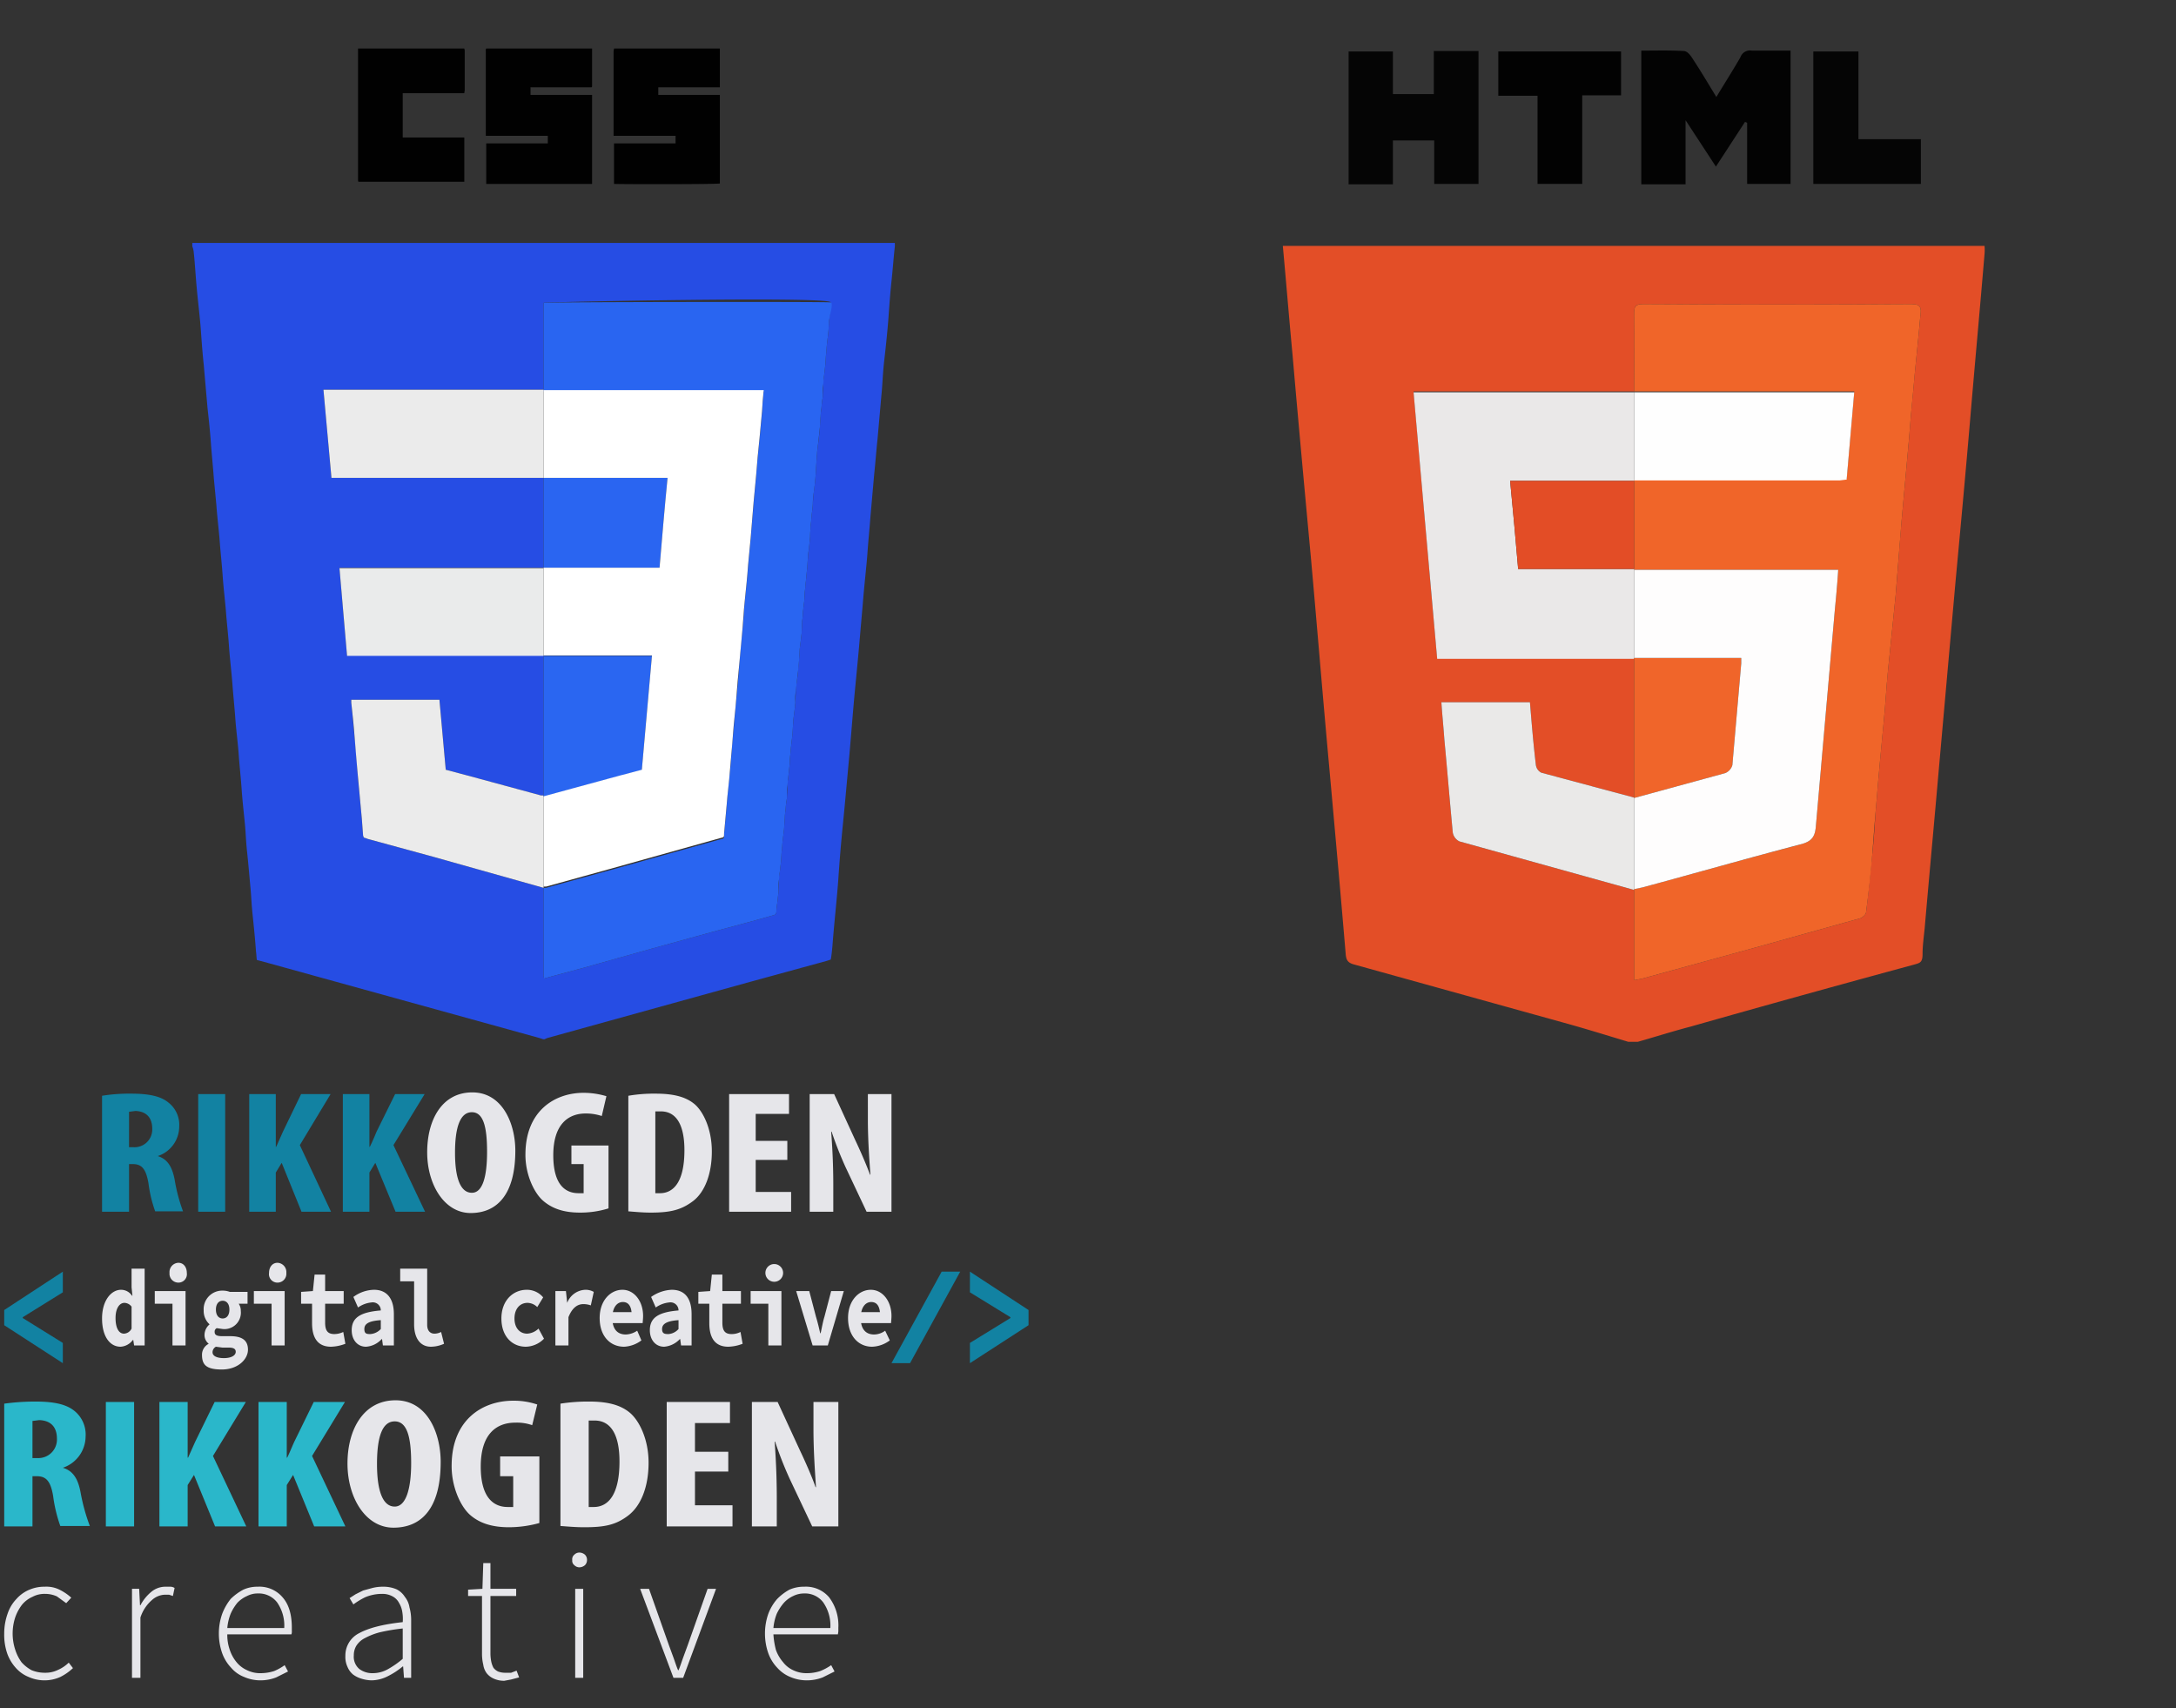 <svg width="516" height="405" xmlns="http://www.w3.org/2000/svg" xmlns:xlink="http://www.w3.org/1999/xlink"><rect width="100%" height="100%" fill="#333333" stroke="none"/><svg width="258" height="258" viewBox="-1 -1 258 258" id="css3" xmlns="http://www.w3.org/2000/svg"><path d="M44.6 57.4v-.8h166.6v.8c-.3 2.7-.5 5.5-.8 8.3s-.5 5.6-.7 8.4-.6 6.8-1 10.2-.4 5.6-.7 8.5l-.9 10.2c-.3 2.8-.5 5.6-.8 8.4l-.9 10.2c-.2 2.8-.5 5.6-.7 8.5s-.8 8-1.1 12l-.9 10.3c-.4 4.6-.9 9.3-1.3 13.9s-.7 8.6-1.1 12.9-.9 10-1.4 15-.8 8.7-1.1 13.1-1 10.6-1.4 15.9c-.1 1.1-.2 2.2-.4 3.3l-.9.3-17.9 4.9-48.4 13.4-.7.3h-.3l-.9-.3-64.4-17.8-2.6-.7c-.1-.7-.1-1.4-.2-2-.2-2.9-.5-5.8-.8-8.7s-.3-4.2-.5-6.3-.5-5.7-.8-8.5-.3-4.2-.5-6.4-.6-5.6-.8-8.5-.5-5.5-.7-8.3-.6-5.7-.8-8.5-.5-5.6-.7-8.3-.6-5.9-.8-8.8-.5-5.4-.7-8-.6-5.8-.8-8.7-.5-5.5-.7-8.2-.6-5.8-.8-8.7l-.6-6.3c-.2-2.8-.5-5.6-.7-8.4s-.5-5.6-.8-8.3l-.9-10.3c-.3-2.8-.5-5.6-.7-8.4s-.7-6.8-1-10.2-.4-5.6-.7-8.3a4.5 4.5 0 0 0-.3-1.1zm83.3 76.2H79.5l1.8 20.8h46.6v33.2h-.6l-17.7-4.8-4.9-1.3-1.5-16.6H82.3v.7c.3 2.8.5 5.6.8 8.3s.5 5.6.7 8.4.7 7.2 1 10.8l.3 4c.1.4.2.6.6.6l.5.2 15.4 4.2 26.3 7.4v20.8c0 .2.1.4.1.7l1.8-.5 7.8-2.1 7.8-2.2 8.2-2.3 8.7-2.4 7.3-2 7.8-2.1 5-1.4a.8.8 0 0 0 .7-.8 13.6 13.6 0 0 1 .2-2l.3-2.7c0-.9.1-1.9.1-2.8s.1-1.3.2-1.9l.3-2.5c.1-.9.1-1.9.2-2.8s.1-1.4.2-2.2l.3-2.5c.1-.9.1-1.9.2-2.8a18 18 0 0 1 .2-2.2 21.3 21.3 0 0 1 .3-2.5c0-.9.1-1.8.1-2.8s.1-1.3.2-2l.3-2.8c.1-.9.1-1.8.2-2.7s.1-1.4.2-2.1l.3-2.7c.1-.9.1-1.9.2-2.8a13.6 13.6 0 0 1 .2-2l.3-2.7c0-.9.1-1.9.1-2.8s.4-3 .5-4.4.3-3.2.4-4.8a14.9 14.9 0 0 1 .2-2.1l.3-2.5c0-.9.1-1.9.1-2.8a16.4 16.4 0 0 0 .2-2.2l.3-2.5c.1-.9.1-1.9.2-2.8s.1-1.3.2-2l.3-3.1c.1-.8.1-1.7.2-2.5a11.1 11.1 0 0 1 .2-1.9l.3-3c0-.9.1-1.7.1-2.6a13.7 13.7 0 0 0 .2-1.9l.3-2.7c.1-1 .1-1.9.2-2.8s.4-3 .5-4.5l.3-4.8c.1-.6.1-1.3.2-2s.4-3 .5-4.5.1-1.8.2-2.8a13.6 13.6 0 0 1 .2-2 23 23 0 0 1 .3-2.6c0-.9.1-1.8.1-2.7s.1-1.5.2-2.2l.3-2.6c.1-.9.1-1.8.2-2.7s.1-1.5.2-2.3l.3-2.6c.1-.9.1-1.8.2-2.8s.3-3 .4-4.5-67.3-.1-68.1.1v20.6H75.7l1.9 20.9h50.3z" fill="#264de4"/><path d="M139.4 10.5v8.9c0 .1 0 .1-.1.3h-14.5v1.8h14.6v21.1h-25.1V33h14.6v-1.8h-14.7V11a.7.7 0 0 1 .1-.5zm30.3 0v9.2h-14.6v1.8h14.6v21c-.6.2-22.9.2-25.1.1V33h14.6v-1.8h-14.7v-20c0-.2.1-.5.1-.7zm-60.6 0a4.3 4.3 0 0 1 .1.5v9.4c0 .2-.1.4-.1.7H94.5v10.5h14.6v10.5H84a.9.9 0 0 1-.1-.5V10.5z" fill="#010101"/><path d="M127.9 91.4V70.8c.8-.2 67.4-.3 68.1-.1s-.3 3-.4 4.5-.1 1.9-.2 2.8l-.3 2.6c-.1.8-.1 1.5-.2 2.3s-.1 1.8-.2 2.7l-.3 2.6c-.1.7-.1 1.5-.2 2.2s-.1 1.8-.1 2.7a23 23 0 0 0-.3 2.6 13.6 13.6 0 0 0-.2 2c-.1 1-.1 1.9-.2 2.8s-.3 3-.5 4.5-.1 1.4-.2 2l-.3 4.8c-.1 1.5-.3 3-.5 4.5s-.1 1.8-.2 2.8l-.3 2.7a13.7 13.7 0 0 1-.2 1.9c0 .9-.1 1.7-.1 2.6l-.3 3a11.1 11.1 0 0 0-.2 1.9c-.1.8-.1 1.7-.2 2.5l-.3 3.1c-.1.7-.1 1.4-.2 2s-.1 1.9-.2 2.8l-.3 2.5a16.4 16.4 0 0 1-.2 2.2c0 .9-.1 1.9-.1 2.8l-.3 2.5a14.9 14.9 0 0 0-.2 2.1c-.1 1.6-.2 3.2-.4 4.8s-.3 2.9-.5 4.4-.1 1.9-.1 2.8l-.3 2.7a13.6 13.6 0 0 0-.2 2c-.1.9-.1 1.9-.2 2.8l-.3 2.7c-.1.7-.1 1.4-.2 2.1s-.1 1.8-.2 2.7l-.3 2.8c-.1.7-.1 1.4-.2 2s-.1 1.9-.1 2.8a21.3 21.3 0 0 0-.3 2.5 18 18 0 0 0-.2 2.2c-.1.9-.1 1.9-.2 2.8l-.3 2.5c-.1.8-.1 1.5-.2 2.2s-.1 1.9-.2 2.8l-.3 2.5c-.1.6-.1 1.3-.2 1.9s-.1 1.9-.1 2.8l-.3 2.7a13.6 13.6 0 0 0-.2 2 .8.8 0 0 1-.7.8l-5 1.4-7.8 2.1-7.3 2-8.7 2.4-8.2 2.3-7.8 2.2-7.8 2.1-1.8.5c0-.3-.1-.5-.1-.7v-20.8h.6l15.2-4.2 26.1-7.3c.9-.2.9-.2.9-1.1l.6-6.6c.2-2.8.5-5.6.8-8.4s.4-5.5.7-8.3.5-5.9.8-8.8.5-5.3.7-8 .5-5.9.8-8.8.3-4.2.5-6.2.6-5.7.8-8.6l.6-6.3c.2-2.8.5-5.7.7-8.5l.6-6.4c.2-2.9.5-5.8.8-8.7l.6-6.5c.1-1.7.2-3.3.4-5h-52.2z" fill="#2965f1"/><path d="M127.9 209.5l-26.3-7.4-15.4-4.2-.5-.2c-.4 0-.5-.2-.6-.6l-.3-4c-.3-3.6-.7-7.2-1-10.8s-.5-5.6-.7-8.4-.5-5.5-.8-8.3v-.7h20.9l1.5 16.6 4.9 1.3 17.7 4.8h.6v21.6zm0-97.2H77.6l-1.9-20.9h52.2v20.7z" fill="#ebebeb"/><path d="M127.9 154.5H81.3l-1.8-20.8h48.4v20.8z" fill="#eaebeb"/><path d="M127.9 187.7v-33.2h25.7l-2.4 27.1-5.3 1.4-18 4.9z" fill="#2a66f1"/><path d="M127.9 133.6v-21.3h29.4c-.7 7.1-1.3 14.2-1.9 21.3h-27.5z" fill="#2a65f1"/><path d="M127.9 133.6h27.5c.6-7.1 1.2-14.2 1.9-21.3h-29.4V91.5h52.2c-.2 1.7-.3 3.3-.4 5l-.6 6.5c-.3 2.9-.6 5.8-.8 8.7l-.6 6.4c-.2 2.8-.5 5.7-.7 8.5l-.6 6.3c-.2 2.9-.5 5.7-.8 8.6s-.3 4.1-.5 6.2-.5 5.8-.8 8.8-.5 5.3-.7 8-.6 5.9-.8 8.8-.5 5.5-.7 8.3-.6 5.6-.8 8.4l-.6 6.6c0 .9 0 .9-.9 1.1l-26.1 7.3-15.2 4.2h-.6v-21.4l18-4.9 5.3-1.4 2.4-27.1h-25.7z" fill="#fff"/></svg><svg width="258" height="258" viewBox="-1 -1 258 258" id="html5" x="258" xmlns="http://www.w3.org/2000/svg"><defs><style>.bc{fill:#050505}</style></defs><path d="M127.1 246c-5-1.5-10.1-3.1-15.2-4.5l-49.7-13.8c-1.6-.4-2-1.1-2.1-2.6-1.4-16.6-2.9-33.2-4.4-49.8-1.3-14.5-2.5-29.1-3.8-43.6-1.5-16.2-3-32.4-4.4-48.6-.8-8.5-1.5-17.1-2.3-25.8h166.4a12.1 12.1 0 0 1 0 1.9c-1.1 13.1-2.3 26.1-3.4 39.1s-2.3 25.9-3.5 38.8l-3.9 43.8c-1.1 12.7-2.3 25.5-3.4 38.2-.2 2-.5 4.1-.5 6.1s-.6 2.1-2 2.5q-26.6 7.2-53 14.7c-4.2 1.1-8.3 2.4-12.5 3.6zm1.4-57.9l-22-5.9a2.4 2.4 0 0 1-1.3-1.9c-.6-5-1-9.9-1.4-14.8h-21c.2 3.1.5 5.9.7 8.8.7 7.4 1.3 14.8 2 22.1a2.9 2.9 0 0 0 1.6 2.1l41.4 11.5v21.4l2-.4 26.6-7.3 25.1-7c.5-.2 1.3-.9 1.3-1.4.6-4.6 1-9.3 1.5-14s.6-8.3 1-12.5c.5-6.3 1.1-12.5 1.7-18.8.4-4 .6-8 1-12l1.8-17.7c.5-5.8.9-11.7 1.4-17.5l1.8-19.9c.3-3.8.6-7.6 1-11.4.5-6 1.2-11.9 1.7-17.9.2-1.5.1-2.5-2-2.5q-32 .2-63.8 0c-1.9 0-2.1.7-2.1 2.3.1 6.1 0 12.2 0 18.4H76.2c1.9 21.2 3.7 42.1 5.6 63.2h46.7z" fill="#e34e27"/><path d="M140.7 42.7h-10.5V11c3.5 0 6.8-.1 10.1.1.7 0 1.4.8 1.8 1.4 2 3 3.9 6.2 5.9 9.5 2-3.3 3.9-6.3 5.7-9.4a2.4 2.4 0 0 1 2.7-1.6h9.2v31.6h-10.3V28.1l-.5-.2-6.9 10.6-7.2-11z" fill="#030303"/><path class="bc" d="M71.3 11.2v10.1H81V11.1h10.6v31.5H81.1V32.3h-9.8v10.4H60.8V11.2z"/><path d="M125.4 21.6h-9.2v21h-10.6V21.7h-9.3V11.2h29.1z" fill="#020202"/><path class="bc" d="M171 42.6V11.2h10.7V32h14.8v10.6z"/><path d="M128.5 91.8c0-6.2.1-12.3 0-18.4 0-1.6.2-2.3 2.1-2.3q31.8.2 63.8 0c2.1 0 2.2 1 2 2.5-.5 6-1.2 11.9-1.7 17.9-.4 3.8-.7 7.6-1 11.4l-1.8 19.9c-.5 5.8-.9 11.7-1.4 17.5l-1.8 17.7c-.4 4-.6 8-1 12-.6 6.3-1.2 12.5-1.7 18.8-.4 4.2-.7 8.3-1 12.5s-.9 9.4-1.5 14c0 .5-.8 1.2-1.3 1.4l-25.1 7-26.6 7.3-2 .4v-21.6l2-.4c12.6-3.4 25.2-7 37.8-10.3 2.4-.7 3.1-1.8 3.3-4.2l4.5-51.3c.3-3.1.6-6.3.8-9.5h-48.4v-21.4h48.8l1.6-.2c.6-6.9 1.2-13.7 1.8-20.7h-52.2z" fill="#f06529"/><path d="M128.5 155.2H81.8c-1.9-21.1-3.7-42-5.6-63.2h52.3v21H99.1c.7 7.1 1.3 14 1.9 20.9h27.5v21.3z" fill="#eae8e8"/><path d="M128.5 210l-41.4-11.5a2.9 2.9 0 0 1-1.6-2.1c-.7-7.3-1.3-14.7-2-22.1-.2-2.9-.5-5.7-.7-8.8h21c.4 4.9.8 9.8 1.4 14.8a2.4 2.4 0 0 0 1.3 1.9l22 5.9V210z" fill="#eae9e8"/><path d="M128.5 188.1V155h25.4v1.3l-2.1 24.1a2.9 2.9 0 0 1-1.7 1.9l-21.6 5.9z" fill="#f0652a"/><path d="M128.5 188.2l21.6-5.9a2.9 2.9 0 0 0 1.7-1.9l2.1-24.1V155h-25.4v-20.9h48.4c-.2 3.2-.5 6.4-.8 9.5l-4.5 51.3c-.2 2.4-.9 3.5-3.3 4.2-12.6 3.3-25.2 6.9-37.8 10.3l-2 .4z" fill="#fefdfd"/><path d="M128.5 112.7V92h52.2c-.6 7-1.2 13.8-1.8 20.7l-1.6.2h-48.8z" fill="#fefefe"/><path d="M128.5 133.9H101c-.6-6.9-1.2-13.8-1.9-20.9h29.4z" fill="#e34d26"/></svg><svg width="199.8" height="79.4" viewBox="-1 -1 199.8 79.4" id="logo" y="325.5" xmlns="http://www.w3.org/2000/svg"><path d="M0 6.3a54.6 54.6 0 0 1 7.3-.5c3.7 0 7 .4 9.2 2.1a7.2 7.2 0 0 1 2.8 6.2 7.9 7.9 0 0 1-5.4 7.4c2.4.7 3.6 2.6 4.2 5.8a45.4 45.4 0 0 0 2.2 8h-7a34.4 34.4 0 0 1-1.7-7.1c-.6-3.6-1.7-4.7-3.9-4.7h-1v11.9H0zm6.7 12.9h1.2a4.4 4.4 0 0 0 4.6-4.6c0-2.5-1.2-4.3-4.2-4.4l-1.6.2zM30.8 5.9v29.5h-6.7V5.9zm6 0h6.7v13.2h.1l1.7-3.8 4.6-9.4h7.4l-7.8 12.8 7.9 16.7H50l-5-12.2-1.5 2.4v9.8h-6.7zm23.5 0H67v13.2h.1c.6-1.2 1.1-2.5 1.7-3.8l4.6-9.4h7.4L73 18.7l7.9 16.7h-7.4l-5-12.2-1.5 2.4v9.8h-6.7z" fill="#2ab7ca"/><path d="M103.5 20.1c0 11.1-4.6 15.6-11.2 15.6s-10.9-7.1-10.9-15.2 3.8-15 11.4-15 10.7 7.9 10.7 14.6zm-15.1.5c0 6.7 1.5 10.1 4.2 10.1s3.9-4.3 3.9-10.3-.9-9.9-3.9-9.9-4.2 3.8-4.2 10.1zm38.5 14a27.1 27.1 0 0 1-7.2 1c-3.9 0-6.9-.9-9.2-2.9s-4.5-6.8-4.4-11.9c.1-10.7 7.3-15.2 14.6-15.2a17.2 17.2 0 0 1 5.7.9l-1.2 4.9a10.9 10.9 0 0 0-4-.6c-4.5 0-8.2 2.7-8.2 10.4s3.3 9.6 6.4 9.6h1.3v-7.3h-3.1v-4.7h9.3zm5-28.3a42.1 42.1 0 0 1 6.8-.5c4.4 0 7.4.8 9.6 2.6s4.5 6.2 4.5 11.9-1.8 10.2-4.8 12.5-5.7 2.8-10.5 2.8c-2.1 0-4.2-.2-5.6-.3zm6.7 24.5h1.2c3.3 0 6.1-2.7 6.1-10.8 0-6.1-1.9-9.7-5.9-9.7h-1.4zm33.1-8.4h-7.9v8h8.9v5h-15.6V5.9h15v5h-8.3v6.8h7.9zm5.6 13V5.9h6.1l5.3 11.5c1.1 2.3 2.8 6.1 3.7 8.7h.1c-.2-3.1-.6-8.3-.6-13.7V5.9h5.9v29.5h-6.2l-5.3-11.2a86.6 86.6 0 0 1-3.5-8.9h-.1c.2 3 .5 7.5.5 13.4v6.7zM0 60.8a14 14 0 0 1 .8-4.7 9.3 9.3 0 0 1 2.1-3.5A8.4 8.4 0 0 1 6 50.4a8.9 8.9 0 0 1 3.6-.7 7 7 0 0 1 3.7.8 12 12 0 0 1 2.6 1.8l-1.2 1.3-2.2-1.6a6.7 6.7 0 0 0-2.8-.6 6 6 0 0 0-3 .7A6.7 6.7 0 0 0 4.2 54a10.6 10.6 0 0 0-1.6 3 12.3 12.3 0 0 0 0 7.6 10.5 10.5 0 0 0 1.5 3 8.8 8.8 0 0 0 2.4 1.9 8.3 8.3 0 0 0 3.2.6 6.7 6.7 0 0 0 3.1-.7 8.5 8.5 0 0 0 2.5-1.7l1 1.3a12.5 12.5 0 0 1-3 2.1 9.1 9.1 0 0 1-3.7.8 9.2 9.2 0 0 1-3.8-.8 8.1 8.1 0 0 1-3-2.1 10.2 10.2 0 0 1-2.1-3.5 13.7 13.7 0 0 1-.7-4.7zm30.3-10.6H32l.2 3.9h.1a10.4 10.4 0 0 1 2.6-3.2 5.2 5.2 0 0 1 3.4-1.2h1.1a1.9 1.9 0 0 1 1 .3l-.4 1.9-.9-.3H38a4.8 4.8 0 0 0-2.9 1.2 9.3 9.3 0 0 0-2.8 4.2v14.3h-2zm20.6 10.6a14 14 0 0 1 .8-4.7 13.3 13.3 0 0 1 2-3.5 12.9 12.9 0 0 1 3-2.2 8 8 0 0 1 3.4-.7 7.2 7.2 0 0 1 5.9 2.5c1.5 1.7 2.2 4.1 2.2 7.2v.8a1.9 1.9 0 0 1-.1.8H52.9a10.6 10.6 0 0 0 .6 3.7 9 9 0 0 0 1.6 2.9 6.7 6.7 0 0 0 2.5 1.9 7 7 0 0 0 3.3.7 10.6 10.6 0 0 0 3.1-.5 12.3 12.3 0 0 0 2.5-1.4l.8 1.5-2.8 1.4a10.3 10.3 0 0 1-3.8.7 9.6 9.6 0 0 1-3.8-.8 7.7 7.7 0 0 1-3.1-2.2 9.8 9.8 0 0 1-2.1-3.4 14 14 0 0 1-.8-4.7zm15.5-1.3a9.6 9.6 0 0 0-1.7-6.1 5.5 5.5 0 0 0-4.6-2.1 5.4 5.4 0 0 0-2.5.6 7.3 7.3 0 0 0-2.3 1.6 11.3 11.3 0 0 0-1.6 2.6 12.1 12.1 0 0 0-.8 3.4zm14.5 6.6a5.9 5.9 0 0 1 3.3-5.4c2.2-1.2 5.6-2.1 10.3-2.6a9.7 9.7 0 0 0-.1-2.4 5.8 5.8 0 0 0-.8-2.2 3.6 3.6 0 0 0-1.5-1.5 4.9 4.9 0 0 0-2.5-.6 10.2 10.2 0 0 0-4 .8 17.2 17.2 0 0 0-2.8 1.7l-.9-1.5 1.4-.9 1.8-.9 2.2-.6a10.1 10.1 0 0 1 2.5-.3 7.9 7.9 0 0 1 3.2.6 4.9 4.9 0 0 1 2 1.8 5.2 5.2 0 0 1 1.1 2.5 11.2 11.2 0 0 1 .4 3.2v13.5h-1.7l-.2-2.7h-.1a17.7 17.7 0 0 1-3.5 2.3 8.7 8.7 0 0 1-3.9 1 8.6 8.6 0 0 1-2.4-.4 6.3 6.3 0 0 1-2-1 4.6 4.6 0 0 1-1.3-1.8 5.5 5.5 0 0 1-.5-2.6zm2-.1a3.8 3.8 0 0 0 1.3 3.2 5.1 5.1 0 0 0 3.2 1 7.3 7.3 0 0 0 3.5-.9 21.5 21.5 0 0 0 3.6-2.5v-7.2a46.4 46.4 0 0 0-5.4.9 15.9 15.9 0 0 0-3.6 1.4 5.1 5.1 0 0 0-2 1.8 4.4 4.4 0 0 0-.6 2.3zm30.4-14.1H110v-1.5l3.4-.2.2-6.1h1.7v6.1h6.1v1.7h-6.1v13.8a11 11 0 0 0 .2 1.8 5.8 5.8 0 0 0 .5 1.4 3.1 3.1 0 0 0 1.1.9 4.8 4.8 0 0 0 1.8.3h1.3l1.3-.5.6 1.6-1.9.5-1.6.3a5.8 5.8 0 0 1-2.5-.5 4.3 4.3 0 0 1-1.7-1.3 4.4 4.4 0 0 1-.8-2 10.9 10.9 0 0 1-.3-2.6zm23.1-6.8a1.7 1.7 0 0 1-1.2-.5 1.3 1.3 0 0 1-.5-1.2 1.4 1.4 0 0 1 .5-1.3 1.7 1.7 0 0 1 1.2-.5 2.1 2.1 0 0 1 1.3.5 1.7 1.7 0 0 1 .5 1.3 1.7 1.7 0 0 1-.5 1.2 2.1 2.1 0 0 1-1.3.5zm-1 5.1h1.9v21.1h-1.9zm15.4 0h2.1l4.7 13.3 1.1 3c.4 1.1.7 2.1 1.1 3h.1c.4-.9.7-1.9 1.1-3l1.1-3 4.7-13.3h2L161 71.3h-2.3zm29.6 10.6a14 14 0 0 1 .8-4.7 11.3 11.3 0 0 1 2.1-3.5 12.3 12.3 0 0 1 2.9-2.2 8.4 8.4 0 0 1 3.5-.7 7.2 7.2 0 0 1 5.9 2.5 11 11 0 0 1 2.2 7.2v.8c0 .3-.1.6-.1.8h-15.3a19.1 19.1 0 0 0 .6 3.7 9.2 9.2 0 0 0 1.7 2.9 6.3 6.3 0 0 0 2.4 1.9 7.2 7.2 0 0 0 3.3.7 10.1 10.1 0 0 0 3.1-.5 13 13 0 0 0 2.6-1.4l.8 1.5-2.8 1.4a10.5 10.5 0 0 1-3.9.7 10 10 0 0 1-3.8-.8 8.4 8.4 0 0 1-3.1-2.2 9.8 9.8 0 0 1-2.1-3.4 14 14 0 0 1-.8-4.7zm15.5-1.3a9.6 9.6 0 0 0-1.7-6.1 5.4 5.4 0 0 0-4.5-2.1 5.8 5.8 0 0 0-2.6.6 6.9 6.9 0 0 0-2.2 1.6 11.7 11.7 0 0 0-1.7 2.6 12.1 12.1 0 0 0-.8 3.4z" fill="#e6e6ea"/></svg><svg width="244.9" height="67.5" viewBox="-1 -1 244.9 67.5" id="roc-logo" y="258" xmlns="http://www.w3.org/2000/svg"><defs><style>.da{fill:#1282a2}</style></defs><path class="da" d="M23.2.8a40.1 40.1 0 0 1 6.9-.5c3.5 0 6.7.4 8.7 2a6.7 6.7 0 0 1 2.7 5.8 7.4 7.4 0 0 1-5.1 7c2.3.7 3.4 2.5 4 5.5a40.5 40.5 0 0 0 2 7.6h-6.6a31.1 31.1 0 0 1-1.6-6.7c-.6-3.4-1.6-4.5-3.7-4.5h-.9v11.3h-6.4zM29.6 13h1.1a4.2 4.2 0 0 0 4.4-4v-.4c0-2.4-1.2-4.1-4-4.2l-1.5.2zM52.4.4v27.9H46V.4zm5.7 0h6.3v12.5h.1l1.6-3.6L70.4.4h7l-7.3 12.1 7.4 15.8h-7l-4.7-11.6-1.4 2.3v9.3h-6.3zm22.2 0h6.3v12.5h.1c.6-1.2 1.1-2.4 1.6-3.6L92.7.4h7l-7.4 12.1 7.5 15.8h-7L88 16.7 86.6 19v9.3h-6.3z"/><path d="M121.2 13.8c0 10.5-4.4 14.8-10.6 14.8s-10.3-6.7-10.3-14.4S103.8 0 111 0s10.2 7.5 10.2 13.8zm-14.3.5c0 6.3 1.4 9.5 4 9.5s3.6-4 3.6-9.7-.8-9.4-3.6-9.4-4 3.6-4 9.6zm36.4 13.2a22.4 22.4 0 0 1-6.8 1c-3.7 0-6.5-.9-8.7-2.8s-4.3-6.4-4.2-11.2C123.7 4.4 130.5.1 137.4.1a19.1 19.1 0 0 1 5.4.8l-1.1 4.7a12.1 12.1 0 0 0-3.8-.6c-4.2 0-7.7 2.6-7.7 9.9s3.1 9 6 9h1.2V17h-2.9v-4.4h8.8zM148 .8a35.6 35.6 0 0 1 6.5-.5c4.1 0 7 .7 9.1 2.4s4.2 5.9 4.2 11.3-1.7 9.7-4.5 11.8-5.4 2.7-10 2.7c-2 0-3.9-.2-5.3-.3zm6.4 23.1h1.1c3.1 0 5.8-2.5 5.8-10.2 0-5.8-1.8-9.2-5.6-9.2h-1.3zm31.3-7.9h-7.5v7.6h8.4v4.7h-14.7V.4h14.2v4.7h-7.9v6.4h7.5zm5.3 12.3V.4h5.8l5 10.9c1 2.1 2.6 5.7 3.5 8.2h.1c-.2-2.9-.6-7.9-.6-13V.4h5.6v27.9h-5.9l-5-10.6a86 86 0 0 1-3.3-8.4h-.1c.2 2.8.5 7.1.5 12.7v6.3zM23.2 53.6c0-4.3 2.2-6.8 4.5-6.8a3.1 3.1 0 0 1 2.6 1.4h.1l-.2-2v-4.4h3.1V60h-2.5l-.2-1.3h-.1a3.9 3.9 0 0 1-2.9 1.6c-2.6 0-4.4-2.5-4.4-6.7zm7 2.4v-5.2a2.2 2.2 0 0 0-1.7-.9c-1.1 0-2.1 1.2-2.1 3.6s.8 3.7 2 3.7a2.1 2.1 0 0 0 1.8-1.2zm9.7-5.9h-4.2v-3H43V60h-3.1zm-.7-7.3a2.2 2.2 0 0 1 2.1-2.4c1.2 0 2 1 2 2.4a2 2 0 0 1-2 2.3 2.1 2.1 0 0 1-2.1-2.3zm7.7 19.4a2.9 2.9 0 0 1 1.6-2.6 2.6 2.6 0 0 1-1-2.2 3.3 3.3 0 0 1 1.2-2.4 4.3 4.3 0 0 1-1.4-3.3 4.4 4.4 0 0 1 4.5-4.7 4.7 4.7 0 0 1 1.7.3h4.2v2.8h-2.1a2.9 2.9 0 0 1 .5 1.7 3.9 3.9 0 0 1-4.3 4.3l-1.4-.2a.9.9 0 0 0-.5.9c0 .7.5 1 1.8 1h1.9c2.7 0 4.2.9 4.2 3.2s-2.4 4.7-6.2 4.7-4.7-1.2-4.7-3.5zm8-.7c0-.8-.7-1-1.8-1h-1.4l-1.5-.2a1.5 1.5 0 0 0-.8 1.3c0 .9 1 1.4 2.7 1.4s2.8-.6 2.8-1.5zm-1.5-10c0-1.4-.7-2.1-1.6-2.1s-1.6.7-1.6 2.1.7 2.1 1.6 2.1 1.6-.7 1.6-2.1zm10-1.4h-4.2v-3h7.3V60h-3.1zm-.6-7.3c0-1.4.8-2.4 2-2.4a2.2 2.2 0 0 1 2.1 2.4 2.1 2.1 0 0 1-2.1 2.3 2 2 0 0 1-2-2.3zM73 54.7v-4.6h-2.6v-2.8l2.8-.2.4-3.9h2.5v3.9h4.4v3h-4.4v4.5c0 2 .7 2.7 2.2 2.7a5 5 0 0 0 2.1-.5l.5 2.8a10.2 10.2 0 0 1-3.4.7c-3.3 0-4.5-2.3-4.5-5.6zm9.4 1.7c0-2.9 1.9-4.3 6.9-4.7a1.9 1.9 0 0 0-2.2-1.9 6.7 6.7 0 0 0-3.2 1.2l-1.1-2.5a8.5 8.5 0 0 1 4.9-1.7c2.9 0 4.7 1.9 4.7 5.8V60h-2.6l-.2-1.5h-.1a5.5 5.5 0 0 1-3.7 1.8c-2.1 0-3.4-1.7-3.4-3.9zm6.9-.3V54c-3.1.2-3.9 1-3.9 2.1s.5 1.2 1.4 1.2a3.7 3.7 0 0 0 2.5-1.2zm7.9-1.1V44.8h-3.3v-3h6.4v13.3c0 1.6.9 2.1 1.7 2.1a3.4 3.4 0 0 0 1.6-.4l.7 2.8a7.8 7.8 0 0 1-3.1.7c-2.6 0-4-2.1-4-5.3zm20.7-1.4c0-4.3 2.8-6.8 6-6.8a5 5 0 0 1 3.9 1.8l-1.4 2.3a3.4 3.4 0 0 0-2.3-1c-1.8 0-3.1 1.4-3.1 3.7s1.3 3.6 3 3.6a4.2 4.2 0 0 0 2.7-1.2l1.3 2.4a6.2 6.2 0 0 1-4.3 1.9c-3.3 0-5.8-2.5-5.8-6.7zm12.8-6.5h2.5l.3 2.8a4.8 4.8 0 0 1 4.3-3.1 3.9 3.9 0 0 1 2 .5l-.7 3.2a5.2 5.2 0 0 0-1.8-.3c-1.3 0-2.6.8-3.5 3.1V60h-3.1zm10.5 6.4c0-4.2 2.6-6.7 5.4-6.7s4.9 2.7 4.9 6.2c0 .7-.1 1.4-.1 1.7h-7.9v-2.6h5.8l-.5.8c0-2.1-.7-3.2-2.1-3.2s-2.5 1.3-2.5 3.8 1.1 3.9 3.2 3.9a5.1 5.1 0 0 0 2.7-.9l1 2.3a7.4 7.4 0 0 1-4.1 1.5c-3.3 0-5.8-2.5-5.8-6.8zm11.9 2.9c0-2.9 1.9-4.3 6.8-4.7a1.9 1.9 0 0 0-2.2-1.9 6.7 6.7 0 0 0-3.2 1.2l-1.1-2.5a9.1 9.1 0 0 1 4.9-1.7c3 0 4.7 1.9 4.7 5.8V60h-2.5l-.2-1.5h-.1a5.7 5.7 0 0 1-3.7 1.8c-2.1 0-3.4-1.7-3.4-3.9zm6.8-.3V54c-3 .2-3.9 1-3.9 2.1s.6 1.2 1.5 1.2a3.5 3.5 0 0 0 2.4-1.2zm7.3-1.4v-4.6h-2.6v-2.8l2.8-.2.4-3.9h2.5v3.9h4.4v3h-4.4v4.5c0 2 .7 2.7 2.2 2.7a4.6 4.6 0 0 0 2.1-.5l.5 2.8a10.2 10.2 0 0 1-3.4.7c-3.3 0-4.5-2.3-4.5-5.6zm14-4.6H177v-3h7.3V60h-3.1zm-.7-7.3a2.1 2.1 0 1 1 4.2 0 2.1 2.1 0 1 1-4.2 0zm7.3 4.3h3.1l1.6 6.1c.4 1.3.7 2.6 1 3.9h.1c.3-1.3.5-2.6.9-3.9l1.6-6.1h3L195.3 60h-3.6zm12.3 6.4c0-4.2 2.6-6.7 5.4-6.7s4.9 2.7 4.9 6.2c0 .7-.1 1.4-.1 1.7h-8v-2.6h5.9l-.5.8c0-2.1-.7-3.2-2.1-3.2s-2.5 1.3-2.5 3.8 1.1 3.9 3.2 3.9a4.5 4.5 0 0 0 2.6-.9l1.1 2.3a7.4 7.4 0 0 1-4.2 1.5c-3.2 0-5.7-2.5-5.7-6.8z" fill="#e6e6ea"/><path class="da" d="M0 55.2v-3.6l13.9-9.1v4.9l-9.5 5.9v.2l9.5 5.9v4.8zm222.3-12.7h4.4l-11.9 21.7h-4.4zm6.7 16.9l9.6-5.9v-.2l-9.6-5.9v-4.9l13.9 9.1v3.6l-13.9 9z"/></svg></svg>